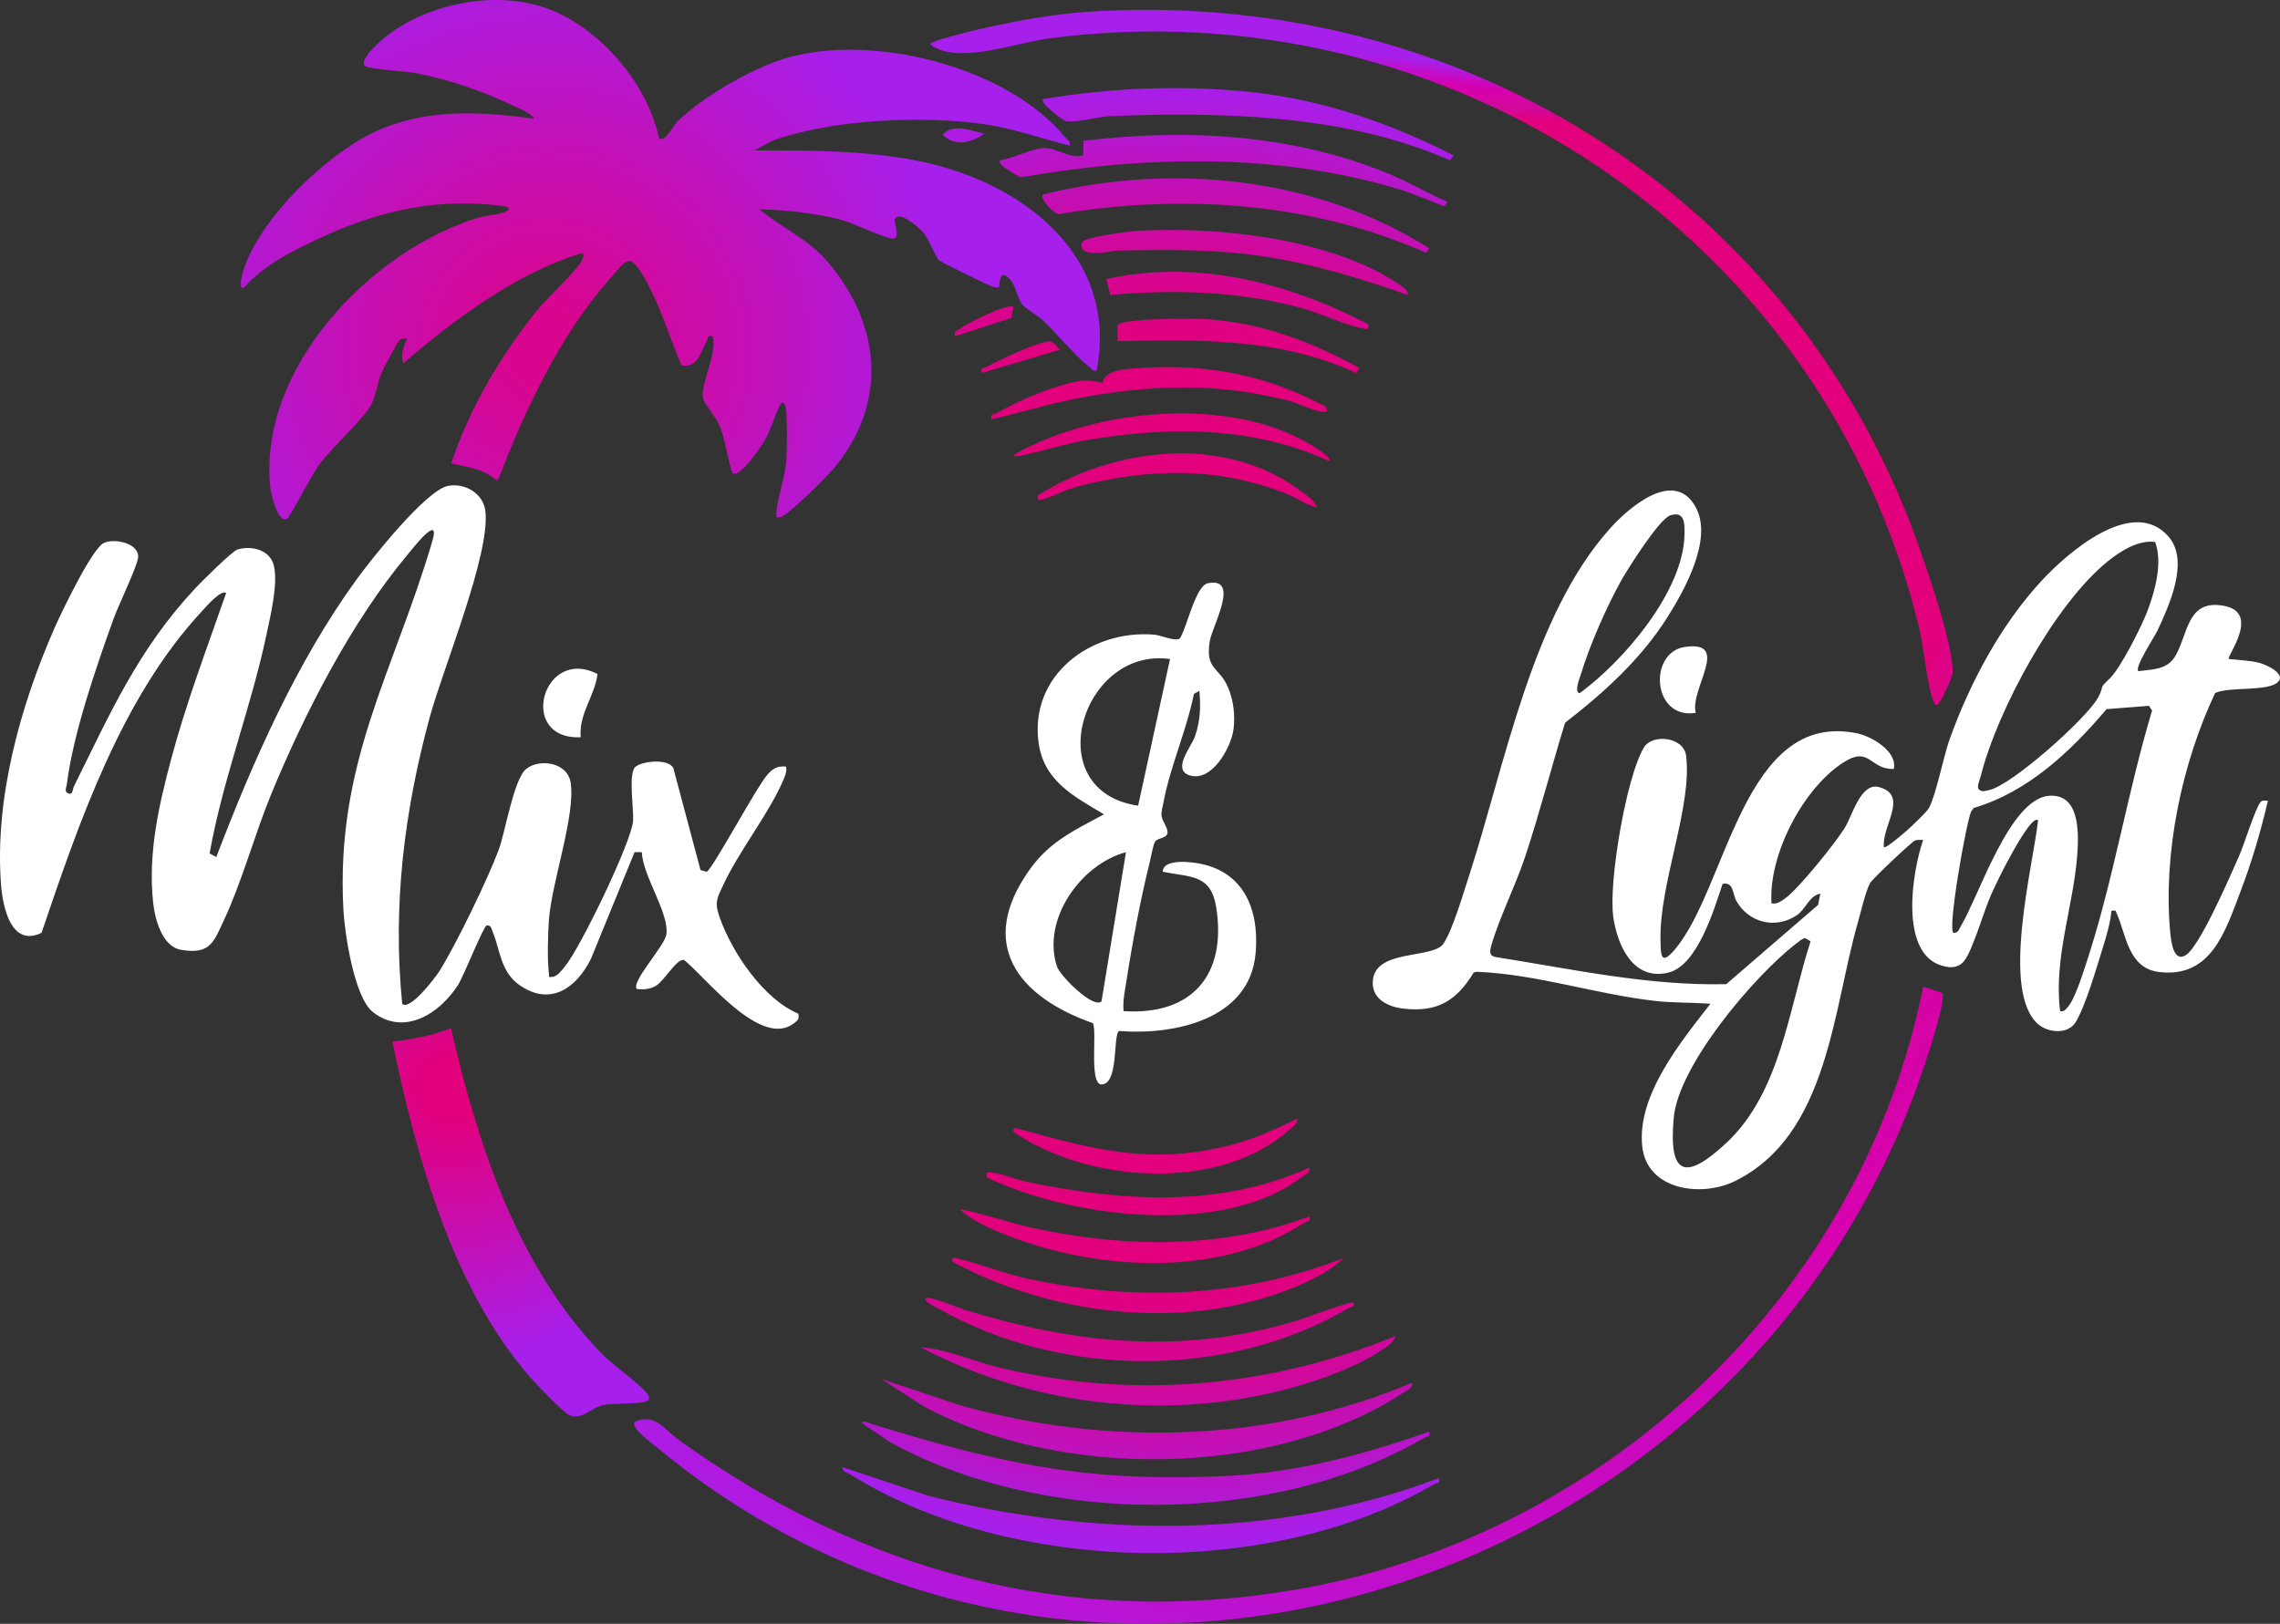 <?xml version="1.0" encoding="UTF-8"?>
<svg id="Layer_1" data-name="Layer 1" xmlns="http://www.w3.org/2000/svg" xmlns:xlink="http://www.w3.org/1999/xlink" viewBox="0 0 1078.16 768">
  <rect x="0" y="0" width="1078.16" height="768" fill="#333333" stroke="none"/>
  <defs>
    <style>
      .cls-1 {
        fill: #fff;
      }

      .cls-2 {
        fill: url(#radial-gradient);
      }

      .cls-3 {
        fill: url(#radial-gradient-3);
      }

      .cls-4 {
        fill: url(#radial-gradient-2);
      }

      .cls-5 {
        fill: url(#radial-gradient-4);
      }
    </style>
    <radialGradient id="radial-gradient" cx="213.8" cy="514.04" fx="213.8" fy="514.04" r="287.34" gradientUnits="userSpaceOnUse">
      <stop offset=".05" stop-color="#e2007d"/>
      <stop offset=".45" stop-color="#a71fea"/>
    </radialGradient>
    <radialGradient id="radial-gradient-2" cx="258.75" cy="164.76" fx="258.75" fy="164.76" r="270.56" gradientUnits="userSpaceOnUse">
      <stop offset=".06" stop-color="#d9058e"/>
      <stop offset=".27" stop-color="#ca0daa"/>
      <stop offset=".71" stop-color="#a71fea"/>
    </radialGradient>
    <radialGradient id="radial-gradient-3" cx="612.62" cy="435.7" fx="829.17" fy="85.93" r="411.38" gradientUnits="userSpaceOnUse">
      <stop offset=".47" stop-color="#e2007d"/>
      <stop offset=".56" stop-color="#d30898"/>
      <stop offset=".75" stop-color="#d700af"/>
      <stop offset="1" stop-color="#a71fea"/>
    </radialGradient>
    <radialGradient id="radial-gradient-4" cx="552" cy="385.68" fx="552" fy="385.68" r="344.95" gradientUnits="userSpaceOnUse">
      <stop offset=".63" stop-color="#e2007d"/>
      <stop offset=".69" stop-color="#dd0285"/>
      <stop offset=".78" stop-color="#d1089a"/>
      <stop offset=".89" stop-color="#be12be"/>
      <stop offset="1" stop-color="#a71fea"/>
    </radialGradient>
  </defs>
  <path class="cls-1" d="M190.2,474.74c3.5,3.57,15.7-12.4,17.56-15.39,8.06-12.93,22.73-43.16,28.09-57.48,3.05-8.14,7.06-33.45,12.98-38.2,6.3-5.07,19.6-3.14,21.03,6.53,2.31,15.62-8.89,46.74-10.27,64.66-.48,6.27-.85,19.53-.02,25.44.23,1.61-.65,1.97,1.75,1.73,2.47-.45,4.15-2.97,5.67-4.75,7.19-8.45,31.69-59.06,32.39-69.11.36-5.18-2.3-22.09.94-25.34,2.81-2.82,15.67-4.33,18.09.45l12.85,48.22,2.9.81c2.6-.81,23.59-40.29,28.98-46.21,2.5-2.75,4.74-3.95,8.6-3.53.38,2.38-.38,4.14-1.27,6.24-6.75,15.89-20.62,33.11-28.23,49.24-3.14,6.66-4.51,8.54-1.93,15.85,5.86,16.59,20.71,38.61,37.18,45.51.49,2.55-.13,3.06-1.85,4.42-15.6,12.38-41.46-21.08-52.11-29.79-3.57-.95-9.47,10.23-13.79,12.44-2.91,1.49-5.37,1.53-8.53,1.3-3.16-3.17,13.24-20.45,13.93-25.97,1.27-10.11-11.18-27.48-11.64-38.78h-3.43s-20.64,50.5-20.64,50.5c-6.83,13.64-19.02,22.58-33.65,12.45-9.11-6.31-9.17-16.41-12.82-25.34-.53-1.31-.87-3.39-2.85-2.91-1.52.37-10.81,23.88-13.52,28.12-8.6,13.44-25.35,24.37-40.2,12.86-8.88-6.89-13.39-37.22-14-48.44-3.79-69.63,23.82-112.29,42.04-174.3,4.06-13.82-9.41,3.62-11.9,6.6-26.3,31.47-48.54,74.85-64.17,112.75-7.97,19.33-13.72,41.11-22.38,59.71-4.93,10.59-6.55,16.54-20.38,14.19-8.99-1.53-12.38-14.65-13.21-22.63-2.41-23.02,2.66-45.5,8.53-67.5,7.11-26.63,16.98-52.63,26.02-78.62-2.41-1.83-9.75,6.77-11.53,8.69-38.03,40.96-58.11,100-75.76,152.03-14.29,6.91-18.29-11.93-19.13-22.51-3.22-40.68,9.05-84.77,25.27-121.66,3.08-7.01,17.73-37.69,23.35-40.25,5.07-2.3,16.61.11,16.19,6.81-.24,3.89-9.53,23.22-11.6,28.99-8.35,23.31-19.1,54.22-22.15,78.55-.17,1.39-1.41,3.32.79,4.14s1.9-1.92,2.52-3.19c17.34-34.93,30.38-64.89,57.57-93.95,2.86-3.05,17.3-17.47,19.91-18.25,6.33-1.89,14.82.03,16.92,6.89,2.56,8.36-1.4,24.5-3.27,33.36-7.26,34.48-20.72,68.56-26.9,103.52l3.17,1.69c17.18-44.95,37.83-91.91,66.14-131.03,6.95-9.6,32.98-42.48,43.43-44.49,7.9-1.52,16.64,3.43,17.66,11.87,2.47,20.28-20.05,74.54-26.29,97.49-12.11,44.52-17.63,89.36-13.04,135.55ZM274.59,348.68c-.93-11.2,6.75-19.63,7.95-29.9-26.01-13.39-38.08,31.22-7.95,29.9ZM859.76,427.96l-43.45,37.5c-36.76.87-72.56-7.07-108.61-12.75-3.67-.46-3.27-2.84-2.43-5.76,3.68-12.75,11.46-28.26,15.97-41.87,6.92-20.86,12.39-42.24,18.85-63.25,18.36-14.22,35.88-30.08,48.39-49.9,8.16-12.92,21.33-36.64,13.62-51.59-9.96-19.33-31.78-.39-40.67,9.51-37.27,41.52-49.77,112.35-66.79,164.47-2.74,8.39-7.55,25.04-12.02,31.92-4.95,7.63-33.51,2.16-33.49,18.65,0,7.88,7.5,11.34,14.56,12.15,16.04,1.83,25.1-3.72,33.2-17.1l1.46-.34c28.52,1.18,56.23,10.64,84.6,13.82,8.13.91,17.59.69,25.87,1.32-13.88,17.89-34.89,43.29-32.24,67.51,2.26,20.71,27.97,24.17,43.85,16.35,44.08-21.7,46.22-80.89,58.1-122.28,1.4-4.87,3.64-14.65,5.72-18.56,1.1-2.07,19.97-19.79,21.36-20.27,1.2-.41,2.57-.23,3.81-.23-5.33,15.34-11.4,54.01,9.22,59.57,4,1.08,7.53,1,10.28-2.5,4.01-5.11,9.31-23.87,12.67-31.27,2.6-5.72,5.8-12.27,8.85-17.75.79-1.42,10.82-20.24,13.32-17.31-2.37,21.46-17.86,80.98.09,96.46,4.59,3.95,13.83,4.88,17.52-.8,4.56-7.03,10.04-25.92,12.76-34.65,1.84-5.92,3.73-12.02,4.32-18.24,2.44-.34,1.87-.12,2.58,1.46,4.43,9.9,5.3,25.68,19.93,27.47,24.51,3,31.24-18.95,38.47-37.9,5.32-13.93,9.63-28.55,13.01-43.06-1.36.09-2.48-.61-3.55.71-2.49,3.08-7.71,20.1-10.12,25.5-4.06,9.11-18.34,42.28-25.01,46.69-6,3.97-7.15-6.59-7.55-11.07-3.34-37.16,5.47-79.32,21.28-112.81,6.64-3.14,24.73-.57,29.59-5.09,4.17-3.88-5.13-8.16-8.31-9.07-4.43-1.26-10.18-1.38-14.83-1.95-1.37-.96,17.04-23.93-5.15-25.49-14.5-1.02-14.32,13.96-20.06,23.99-3.8,6.63-10.67,6.38-17.57,7.28-1.86-1.91,7.6-16.05,9.08-19.24,5.51-11.86,15.16-32.77,5.3-44.29-16.8-19.61-47.82,7.47-60.08,20.73-19.27,20.85-33.76,47.97-43.37,74.58-3.17,8.77-6.41,26.23-9.89,32.89-.97,1.85-8.21,8.66-10.29,10.52-1.1.98-10.26,8.94-11.01,8.06-1.32-9.78,12.02-24.47-2.3-28.4-8.78-2.41-12.62,13.54-16.41,19.52-4.56,7.2-21.71,28.66-28.13,33.16-2.01,1.41-3.67,2.72-6.35,2.31-1.51-22.81,14.7-53.99,33.6-66.41,13.05-8.57,12.58,3.16,24.21,2.81,1.88-8.27-10.57-15.44-17.28-16.83-54.01-11.2-61.46,73.17-86.31,102.3-6.6,7.73-6.55,2.63-6.72-4.38-.64-26.94,15.23-63.54,12.08-87.5-1.15-8.73-15.96-10.42-19.97-3.67-8.35,14.06-16.67,63.53-14.48,79.74,1.87,13.82,9.45,30.68,26.08,26.68,13.76-3.31,21.58-29.8,25.66-41.99,5.29-1.08,4.65,4.71,6.46,7.98,5.74,10.38,18.6,13.64,28.61,6.87,4.43-3,5.75-9.18,11.16-10.22l-1.09,5.26ZM796.56,252.87c-.52,26.88-28.88,59.85-49.58,75-2.71-.53,0-7.03.51-8.72,4.13-13.73,12.11-31.93,19.1-44.49,3.22-5.79,18.16-29.42,23.39-30.98,6.83-2.04,6.68,4.08,6.58,9.19ZM1015.53,288.86c-2.64,7.05-12.77,27.19-17.81,31.95-5.84,5.53-2.23,3.05-5.7,9.29-5.48,9.83-40.67,41.26-51.3,43.53-1.58.34-3.25,1.1-4.72-.06-1.63-.96.22-4.76.62-6.37,7.77-31.15,35.02-81.51,60.13-101.74,5.97-4.81,14.47-10.23,22.37-9.12,3.62,9.87,0,22.91-3.6,32.53ZM982.25,404.75c.76-9.96,1.63-29.46-13.26-28.38-18.61,1.34-33.05,47.1-41.61,61.39-.85,1.42-1.35,3.62-3.49,3.45-3.4.07,6.04-53.29,8.3-57.54l1.14-1.53c25.77-7.65,45.86-26.76,62.81-46.75l20.08-1.56,1.45,2.23c-11.93,39.62-18.29,80.84-31.36,120.18-1.69,5.09-5.32,16.64-8.66,20.25-1.08,1.16-1.63,2.12-3.47,1.72-3.13-24.89,6.25-49.48,8.07-73.44ZM856.18,445.22c-10.33,31.77-14.13,71.41-39.88,95.38-18.95,17.65-27.42,16.05-24.81-12.09,2.31-24.83,38.26-67.16,57.78-82.14,1.35-1.03,2.55-2.22,4.24-2.73l2.66,1.57ZM796.76,305.98c-17.49,2.55-15.44,34.51,5.13,31.16-3-11.12,16.93-34.37-5.13-31.16ZM565.06,348.33c-1.76,4.98-10.94,15.59-2.58,18.36,10.53,3.48,19.86-13.3,20.86-22.04.75-6.51-.05-13.39-2.57-19.4-4.23-10.05-10.92-8.32-8.71-21.95,1.17-7.24,14.59-30.51-.86-27.46-5.92,1.17-9.91,20.97-13.25,26.11-2.28,1.6-8.86-1.53-12.2-1.8-29.94-2.42-59,19.2-54.62,51.15,2.49,18.2,16.8,25.36,30.9,33.83-14.08,7.7-25.48,12.65-35.12,26.14-25.13,35.18-5.72,60.14,29.99,72.67,1.81,4.85-1.72,27.29,3.51,28.92,8.87.81,5.73-23.36,8.75-25.24,26.01,2.04,61.78-5.34,64.57-36.6,2.1-23.58-7.61-42.03-32.98-43.35-3.47-.18-10.82-.03-10.93,4.63,13.19,2.69,22.82,1.03,25.31,16.89,5,31.83-11.38,51.13-43.82,49.03-.46-5.19.74-10.19,1.52-15.25,2.67-17.32,6.6-38.12,10.83-55.08.61-2.43,1.55-8.23,2.58-9.85,1.14-1.78,5.07-1.4,5.79-3.84.65-2.21-2.44-5.69-2.76-8.31-.23-1.9.51-4.25.87-6.19,3.09-16.86,11.06-34.48,14.42-51.5l2.58-1.47c.76,7.38.39,14.58-2.09,21.61ZM538.21,381.04c-47.33-6.84-26.98-75.21,15.07-69.36l-15.07,69.36ZM520.89,473.58c-3.9,3.74-19.62-12.05-21.08-16.5-7.3-22.2,11.27-48.29,32.64-54.04l-11.56,70.53Z"/>
  <g>
    <path class="cls-2" d="M213.29,486.31c12.67,55,31.36,113.14,71.7,154.37,4.22,4.32,19.63,15.58,21.44,19.03.73,1.4.84,2.06-.56,2.95-2.13,1.34-16.42,1.1-20.21,1.76-5.84,1.02-10.31,7.56-16.53,4.85-2.7-1.18-16.05-15.1-18.78-18.25-36.55-42.22-53.67-104.66-64.8-158.37,9.73-1.13,18.61-2.81,27.73-6.35Z"/>
    <path class="cls-4" d="M262.3,5.43c-24.94-11-59.81-4.53-80.75,12.58-2.05,1.68-12.55,11-8.73,13.3,2.62,1.58,18.66,2.29,23.4,3.2,16.15,3.1,32,8.51,46.79,15.65,3.17,1.53,7.61,3.01,9.62,5.97-24.38-3.21-47.96-4.83-71.32,4.43-24.64,9.77-59.32,42.89-66.64,68.64-.31,1.1-2.18,8.34.93,6.72,8.45-10.14,22.86-17.31,34.87-22.96,28.68-13.49,57.59-19.97,89.46-15.19,1.44,1.25-.08,2.04-1.44,2.6-3.23,1.33-8.45,1.38-12.43,2.6-50.68,15.57-103.84,71.01-98.29,127.17.27,2.71,3.54,18.11,8.12,15.08,1.2-.79,11.66-20.71,14.55-24.77,6.09-8.59,21.72-22.36,25.2-29.15,2.22-4.35,2.69-10.19,4.74-14.91.82-1.9,7.88-15.17,8.63-15.65,1.15-.72,2.25-.61,3.51-.53-1.58,3.44-3.41,7.77-1.74,11.55,24.65-21.06,53.1-42.48,84.4-52.04,1.31.09.5,2.59.01,3.48-2.82,5.19-16.5,17.7-21.36,23.74-17.12,21.25-31.92,46.4-40.48,72.21,7.46,1.72,15.53,2.54,21.38,8.1l1.16-1.13c12.35-32.2,29.03-67.67,52.01-93.68,8.86-10.03,9.55-13.74,17.38,0,7,12.28,11.4,27.31,16.9,40.34,8.05,1.43,8.89-6.15,12.01-11.44.88-1.49-.21-2.91,2.87-2.28,2.25,8.59-5.98,22.1-4.62,29.43.41,2.22,5.88,8.48,7.5,12.2,3.19,7.37,3.81,15.56,6.4,23.1,3.62,2.51,13.49-12.46,15.2-15.4,3.16-5.44,4.47-10.98,6.96-16.17.64-1.33,1.56-2.83,2.69-.81,1.31,2.34.91,23.17.55,27.18-.73,8.03-4.18,16.91-4.63,24.3-.1,1.68-.16,2.11,1.76,1.75,3.64-.69,22.12-19.16,25.44-23.13,25.67-30.78,22.45-67.95-2.94-97.69-9.41-11.02-21.69-15.95-32.34-24.88,12.85.39,25.94,1.74,38.4,4.95,6.2,1.6,20.61,8.75,24.6,8.95,4.25.21.3-7.99,1.12-9.3,2.52-4.02,11.33,4.08,13.35,6.38,2.85,3.23,5.96,11.97,7.76,13.36,1.18.91,24.05,12.14,25.43,12.44.89.2,1.75.32,2.65.21.4-.35.06-6.96,2.88-5.77,5.18,2.86,5.31,10.21,8.17,13.81,1.81,2.27,7.33,5.24,9.79,7.56,6.66,6.28,15.29,16.88,21.95,21.99,1.16.89,1.47,2.24,3.47,1.72,10.6-54.65-35.95-89.45-84.17-99.1-25.32-5.07-51.93-5.07-77.7-4.98l8.62-4.66c28.23-10.13,70.77-11.99,100.31-7.71,13.74,1.99,26.83,6.8,40.22,10.06.5-2.18-1.23-2.74-2.31-4.04-27.57-33.58-92.2-49.65-132.93-36.96-16.06,5-38.17,17.85-50.22,29.56-1.89,1.83-6.04,10.23-8.78,7.97-5.36-25.02-26.02-49.68-49.32-59.96Z"/>
    <path class="cls-3" d="M300.05,672.47c9.68-4.38,14.08,3.66,20.91,8.56,86.8,62.31,184.33,89.07,291.51,70.85,146.15-24.85,267.93-139.31,296.96-285.25l9.11,3.06c1.67,4.86-8.95,35.8-11.4,42.64-86.72,241.66-394.71,339.53-596.57,172.16-2.21-1.83-12.44-9.17-10.51-12.01ZM467.7,12.77c-3.53.77-27.72,6.33-27.72,8.11.48.78,1.16,1.09,1.93,1.51,13.62,7.4,38.56-2.2,54.27-4.25,188.84-24.69,366.42,93.72,411.3,278.72,2.3,9.5,3.74,27.23,6.83,34.8.73,1.79,1.13,2.56,2.61.83s6.34-12.19,6.45-14.45c.56-12.39-12.83-51.2-17.71-64.45C845.26,89.79,687.19-6.03,513.73,5.61c-14.73.99-31.57,4-46.03,7.16Z"/>
    <path class="cls-5" d="M680.46,699.06c.64,3.08-.78,1.99-2.28,2.87-77.13,45.33-199.79,42.94-275.58-4.29-1.55-.97-4.65-1.68-4.29-3.77l40.75,13.59c78.25,19.8,165.37,20.55,241.39-8.4ZM581.65,697.95c-67.32,3.38-107.14-5.34-169.79-24.57-1.08-.33-3.89-1.95-4.29-.33l13.11,8.86c72.23,40.11,181.45,40.04,252.88-1.95,1.5-.88,2.91.21,2.28-2.87-30.17,10.64-61.97,19.24-94.19,20.86ZM454.99,664.94l-38.17-12.71,19.64,12.73c64.53,34.79,164.62,34.26,226.57-5.9,1.88-1.22,5.05-2.33,4.72-5.1-66.7,28.25-143.25,30.16-212.75,10.98ZM472.09,646.68c-12.15-2.94-24.49-8.68-36.75-9.5,49.67,26.29,109.12,34.12,164.2,21.99,16.99-3.74,39.05-10.82,53.55-20.45,2.12-1.41,6.47-3.88,6.56-6.73-59.91,24.4-124.47,29.95-187.56,14.69ZM609.03,625.88c-52.57,14.65-101.21,9.45-152.61-6.3-2.07-.63-18.34-7.35-18.78-5.5-.46,1.96,4.97,4.14,6.54,5.03,57.67,32.65,136.25,33.24,193.54-.43,1.5-.88,2.91.21,2.28-2.87-10.57,2.48-20.51,7.16-30.96,10.07ZM486.2,604.83c-11.15-2.4-21.61-6.69-32.29-9.34-1.6-.4-3.99-1.69-3.55,1.22,46.06,24.85,105.78,32.48,155.55,14.49,9.84-3.56,22.04-8.84,29.46-16.2-47.84,18.74-99.12,20.59-149.18,9.83ZM488.3,580.75c-11.62-2.54-22.78-6.7-34.47-8.88,7.12,6.68,19.3,11.37,28.66,14.69,41.37,14.64,96.57,16.7,134.39-8.37,1.33-.88,2.99.29,2.3-2.86-41.52,15.49-87.95,14.79-130.87,5.42ZM484.84,558.78c-4.92-1.03-10.94-3.78-15.51-4.16-2.42-.21-3.19-.78-2.77,2.2,40.03,19.31,113.23,28.48,149.99-.88,1.36-1.09,3.17-1.31,2.63-3.72-42.46,19.37-89.76,15.92-134.34,6.57ZM584.22,540.94c-38.22,10.5-66.16,3.06-102.29-7.01-1.71-.48-3.1-.9-2.64,1.49,35.64,24.22,97.87,28.71,131.2-1.75,1.41-1.29,3.31-2.32,2.92-4.58-9.46,4.6-18.95,9.05-29.18,11.86ZM479.27,145.19l-1.12,5.22-26.61,8.64c-.52-2.39,1.23-2.63,2.62-3.72,3.04-2.39,22.99-12.33,25.12-10.14ZM501.22,165.41c-1.32-1.1-2.64-3.43-4.28-3.88-3.83-1.05-25.84,9.3-30.42,11.99-1.5.88-2.91-.21-2.28,2.87l36.97-10.98ZM656.72,82.2c-45.51-18.8-95.92-21.49-144.44-15.59l-.06,6.89c-6.24,1.76-12.54-3.45-17.91-3.49-5.99-.04-15.14,4.95-21.4,5.81-1.54,2.05,8.02,7.38,9.86,8.06,57.92-10.28,121.65-11.65,178.34,5.5,7.48,2.26,14.59,5.42,21.86,8.22l1.53-2.12c-9.48-4.04-18.22-9.33-27.78-13.28ZM591.87,43.57c-31.87-3.44-67.2-2.14-98.71,3.33-1.49,1.68,9.15,10.06,11.03,10.4,4.58.84,15.27-2.14,20.72-2.37,38.84-1.59,81.92-1.08,119.74,7.55,14.03,3.2,27.85,7.6,41.06,13.31l1.71-2.29c-29.94-15.27-61.86-26.3-95.54-29.93ZM493.15,92c-1.54,2.24,5.01,8.94,7.58,9.27,57.99-9.71,119.6-5.74,173.59,18.28l1.52-2.11c-53.5-33.81-121.76-40.58-182.69-25.45ZM658.85,132.69c-32.36-20.33-84.92-25.87-122.39-23.4-3.59.24-24.14,2.97-24.8,5.31-2.3,8.14,13.36,4.03,16.7,3.94,22.58-.55,45.82-.72,68.08,2.55,23.65,3.48,46.57,10.41,68.99,18.3,1.86-1.71-5.51-6.03-6.58-6.7ZM539.93,174.04c-5.96.38-17.49.37-18.55,7.08-8.32-2.26-13.44-.71-21.25,1.68-8.94,2.73-20.92,7.95-28.98,12.69-1.5.88-2.91-.21-2.28,2.87,15.41-3.73,30.52-8.32,46.22-11.01,32.55-5.56,61.8-6.06,93.94,2.09,5.08,1.29,11.91,4.86,16.58,5.41,2.28.27,1.74-.31,1.67-2.26-27.6-15.06-55.82-20.58-87.35-18.57ZM619.54,210.16c-38.77-23.15-101.98-16.84-140.26,4.98.75,1.39,3.41.3,4.66.04,10.33-2.16,20.42-5.49,30.94-7.22,38.46-6.32,77.56-6.4,113.56,10.06,1.77-1.65-7.69-7.15-8.89-7.86ZM614.94,232.1c-36.02-26.88-87.76-20.6-124.1,2.14-.1,1.64-.57,2.77,1.59,2.18,5.17-1.43,11.17-4.77,16.88-6.26,33.58-8.77,65.93-9.52,98.61,3.18,5.02,1.95,9.44,5.38,14.72,6.66-.57-3.08-5.29-6.09-7.71-7.89ZM523.13,131.97l1.95,7.49c30.33-2.58,59.29-1.88,88.82,5.8,10.02,2.6,20.96,8.05,30.39,10.09,2.45.53,3.03.72,2.64-2.07-38.07-19.72-81.07-30.7-123.8-21.32ZM570.62,150.97c-5.32-.34-41.4-.64-42.24,3.07l.04,7.33c38.68-.78,76.95-1.63,112.77,15.02l1.7-2.29c-22.25-12.36-46.56-21.51-72.27-23.14ZM445.76,63.66c5.38,5.88,14.06,4.04,19.63-.56-6.35-1.09-14.22-5.07-19.63.56Z"/>
  </g>
</svg>